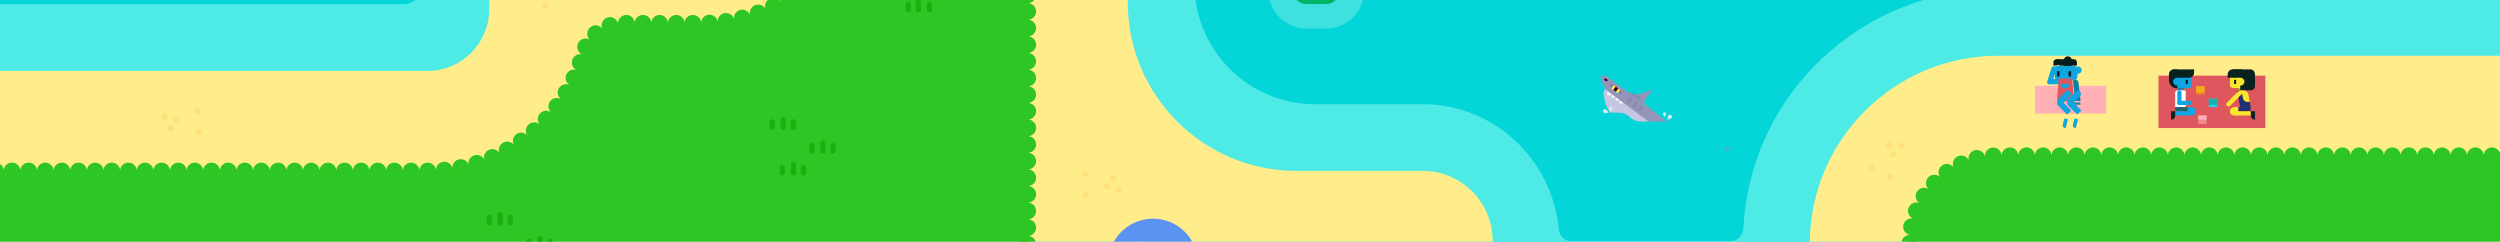 <?xml version="1.0" encoding="utf-8"?>
<!-- Generator: Adobe Illustrator 27.8.1, SVG Export Plug-In . SVG Version: 6.00 Build 0)  -->
<svg version="1.1" id="Layer_1" xmlns="http://www.w3.org/2000/svg" xmlns:xlink="http://www.w3.org/1999/xlink" x="0px" y="0px"
	 width="1500px" height="145px" viewBox="0 0 1500 145" style="enable-background:new 0 0 1500 145;" xml:space="preserve">
<g id="background">
	<rect x="-80.448" y="-1721.348" style="fill:#04D5D8;" width="1640.647" height="4034.435"/>
	<path style="fill:#4EEAE6;" d="M1086.327,1251.512c-49.706,0-90-40.294-90-90v-134.57c0-49.706,40.294-90,90-90h1.646
		c5.523,0,10-4.477,10-10V920c0-5.523-4.477-10-10-10H898.671c-5.523,0-10,4.477-10,10l0,0c0,114.599-92.901,207.5-207.5,207.5
		H580.273c-11.046,0-20,8.954-20,20v4.012c0,55.229-44.772,100-100,100H177.596c-55.228,0-100-44.771-100-100v-28.561
		c0-11.046-8.954-20-20-20H-8.858V2.572h250.766c6.415,0,11.615-5.2,11.615-11.615l0,0c0-42.526,34.474-77,77-77h71.434
		c8.402,0,15.648-5.903,17.343-14.133c7.213-35.029,38.29-61.45,75.422-61.45h144.932c42.526,0,77,34.474,77,77v74.76
		c0,39.977,32.408,72.384,72.384,72.384h64.547c42.751,0,77.86,33.144,81.659,74.952c0.389,4.279,4.029,7.529,8.326,7.529h94.125
		c4.459,0,8.126-3.497,8.354-7.951c4.139-80.754,71-143.599,152.874-143.599h362.181V1114.68h-269.837
		c-25.865,0-46.832,20.967-46.832,46.832l0,0c0,49.706-40.294,90-90,90L1086.327,1251.512L1086.327,1251.512z"/>
	<g>
		<path style="fill:#FFED8B;" d="M1034.372,583.06L1034.372,583.06c0-51.28,41.571-92.851,92.85-92.851h57.665
			c32.387,0,58.642-26.255,58.642-58.642l0,0c0-32.387,26.255-58.642,58.642-58.642h218.932V33.451h-322.181
			c-62.45,0-113.076,50.626-113.076,113.076l0,0c0,23.196-18.804,42-42,42H937.585c-23.196,0-42-18.804-42-42v-2.009
			c0-23.196-18.804-42-42-42H777.81c-55.867,0-101.156-45.289-101.156-101.156v-85.988c0-20.435-16.565-37-37-37H494.722
			c-20.435,0-37,16.565-37,37v1.583c0,20.435-16.565,37-37,37h-77.199c-27.614,0-50,22.386-50,50v1.615c0,20.435-16.565,37-37,37
			H-42.694V1062.95h100.29c33.137,0,60,26.863,60,60v28.561c0,33.137,26.863,60,60,60h282.678c33.137,0,60-26.863,60-60v-4.011
			c0-33.137,26.863-60,60-60h100.898c92.508,0,167.5-74.992,167.5-167.5l0,0c0-27.614,22.386-50,50-50h189.302
			c27.614,0,50,22.386,50,50v6.942c0,27.614-22.386,50-50,50h-1.647c-27.614,0-50,22.386-50,50v134.569c0,27.614,22.386,50,50,50
			h68.108c27.614,0,50-22.386,50-50l0,0c0-47.956,38.876-86.832,86.832-86.832h229.837V746.642
			c0-39.064-31.668-70.732-70.732-70.732h-323.15C1075.943,675.911,1034.372,634.34,1034.372,583.06z"/>
		<g>
			<g>
				<path style="fill:#2EC624;" d="M1198.924,93.451c-29.313,0-53.076,23.763-53.076,53.076l0,0c0,56.333-45.667,102-102,102H690.26
					c-40.652,0-73.606-32.955-73.606-73.606V-35.626c0-14.359-11.641-26-26-26h-56.442c-10.394,0-19.895,6.146-23.89,15.742
					c-14.612,35.099-49.272,59.841-89.6,59.841h-46.653c-11.17,0-21.157,7.295-24.204,18.042
					c-11.534,40.685-49.013,70.574-93.342,70.574H-12.798l-11.374,905.641l115.314-0.491c49.895,14.55,86.454,60.7,86.454,115.229
					v0.695c0.001,13.259,10.754,24.004,24.012,23.997l236.679-0.131c11.698-0.007,21.708-8.443,23.64-19.98
					c9.508-56.77,58.875-100.032,118.346-100.032h100.898c59.37,0,107.5-48.129,107.5-107.5l0,0c0-60.751,49.249-110,110-110
					h189.003c21.384,0,38.798-17.186,39.08-38.568l0,0c0.246-18.686-12.768-34.942-31.062-38.758
					c-28.801-6.009-55.263-20.244-76.552-41.532c-28.869-28.87-44.769-67.254-44.769-108.082s15.899-79.212,44.769-108.081
					s67.254-44.769,108.082-44.769h28.622c14.589,0,27.327-10.069,30.48-24.313c11.76-53.123,59.237-92.972,115.846-92.972h312.76
					V93.451H1198.924z"/>
				<g>
					
						<path style="fill:none;stroke:#2EC624;stroke-width:10;stroke-linecap:round;stroke-linejoin:round;stroke-dasharray:0,9.976;" d="
						M1604.956,93.451h-406.032c-29.313,0-53.076,23.763-53.076,53.076l0,0c0,56.333-45.667,102-102,102H690.26
						c-40.652,0-73.606-32.955-73.606-73.606V-35.626c0-14.359-11.641-26-26-26h-56.442c-10.394,0-19.895,6.146-23.89,15.742
						c-14.612,35.099-49.272,59.841-89.6,59.841h-46.653c-11.17,0-21.157,7.295-24.204,18.042
						c-11.534,40.685-49.013,70.574-93.342,70.574H-7.81"/>
				</g>
			</g>
		</g>
	</g>
	<g style="opacity:0.35;">
		<g>
			
				<ellipse transform="matrix(0.521 -0.854 0.854 0.521 -12.625 118.015)" style="opacity:0.6;fill-rule:evenodd;clip-rule:evenodd;fill:#FFAD38;enable-background:new    ;" cx="98.779" cy="70.25" rx="1.857" ry="1.856"/>
			
				<ellipse transform="matrix(0.521 -0.854 0.854 0.521 -10.752 124.905)" style="opacity:0.6;fill-rule:evenodd;clip-rule:evenodd;fill:#FFAD38;enable-background:new    ;" cx="105.85" cy="72.027" rx="1.857" ry="1.856"/>
			
				<ellipse transform="matrix(0.521 -0.854 0.854 0.521 -16.507 124.255)" style="opacity:0.6;fill-rule:evenodd;clip-rule:evenodd;fill:#FFAD38;enable-background:new    ;" cx="102.394" cy="76.827" rx="1.857" ry="1.856"/>
			
				<ellipse transform="matrix(0.521 -0.854 0.854 0.521 -10.547 139.766)" style="opacity:0.6;fill-rule:evenodd;clip-rule:evenodd;fill:#FFAD38;enable-background:new    ;" cx="119.187" cy="79.275" rx="1.857" ry="1.856"/>
			
				<ellipse transform="matrix(0.521 -0.854 0.854 0.521 -0.153 133.236)" style="opacity:0.6;fill-rule:evenodd;clip-rule:evenodd;fill:#FFAD38;enable-background:new    ;" cx="118.569" cy="66.755" rx="1.857" ry="1.856"/>
		</g>
	</g>
	<g style="opacity:0.35;">
		<g>
			
				<ellipse transform="matrix(0.541 -0.841 0.841 0.541 212.061 616.804)" style="opacity:0.6;fill-rule:evenodd;clip-rule:evenodd;fill:#FFAD38;enable-background:new    ;" cx="671.421" cy="114.017" rx="1.857" ry="1.856"/>
			
				<ellipse transform="matrix(0.541 -0.841 0.841 0.541 210.477 610.003)" style="opacity:0.6;fill-rule:evenodd;clip-rule:evenodd;fill:#FFAD38;enable-background:new    ;" cx="664.395" cy="112.069" rx="1.857" ry="1.856"/>
			
				<ellipse transform="matrix(0.541 -0.841 0.841 0.541 216.079 610.844)" style="opacity:0.6;fill-rule:evenodd;clip-rule:evenodd;fill:#FFAD38;enable-background:new    ;" cx="667.966" cy="107.354" rx="1.857" ry="1.856"/>
			
				<ellipse transform="matrix(0.541 -0.841 0.841 0.541 210.81 595.468)" style="opacity:0.6;fill-rule:evenodd;clip-rule:evenodd;fill:#FFAD38;enable-background:new    ;" cx="651.238" cy="104.496" rx="1.857" ry="1.856"/>
			
				<ellipse transform="matrix(0.541 -0.841 0.841 0.541 200.417 601.478)" style="opacity:0.6;fill-rule:evenodd;clip-rule:evenodd;fill:#FFAD38;enable-background:new    ;" cx="651.55" cy="117.027" rx="1.857" ry="1.856"/>
		</g>
	</g>
	<g style="opacity:0.35;">
		<g>
			
				<ellipse transform="matrix(0.984 -0.18 0.18 0.984 4.654 58.817)" style="opacity:0.6;fill-rule:evenodd;clip-rule:evenodd;fill:#FFAD38;enable-background:new    ;" cx="327.143" cy="3.71" rx="1.856" ry="1.857"/>
		</g>
	</g>
	<g style="opacity:0.35;">
		<g>
			
				<ellipse transform="matrix(0.878 -0.478 0.478 0.878 97.466 556.538)" style="opacity:0.6;fill-rule:evenodd;clip-rule:evenodd;fill:#FFAD38;enable-background:new    ;" cx="1141.137" cy="86.957" rx="1.856" ry="1.857"/>
			
				<ellipse transform="matrix(0.878 -0.478 0.478 0.878 94.344 554.745)" style="opacity:0.6;fill-rule:evenodd;clip-rule:evenodd;fill:#FFAD38;enable-background:new    ;" cx="1136.058" cy="92.189" rx="1.856" ry="1.857"/>
			
				<ellipse transform="matrix(0.878 -0.478 0.478 0.878 96.629 552.928)" style="opacity:0.6;fill-rule:evenodd;clip-rule:evenodd;fill:#FFAD38;enable-background:new    ;" cx="1133.633" cy="86.795" rx="1.856" ry="1.857"/>
			
				<ellipse transform="matrix(0.878 -0.478 0.478 0.878 88.978 549.514)" style="opacity:0.6;fill-rule:evenodd;clip-rule:evenodd;fill:#FFAD38;enable-background:new    ;" cx="1123.107" cy="100.106" rx="1.856" ry="1.857"/>
			
				<ellipse transform="matrix(0.878 -0.478 0.478 0.878 87.594 555.546)" style="opacity:0.6;fill-rule:evenodd;clip-rule:evenodd;fill:#FFAD38;enable-background:new    ;" cx="1134.255" cy="105.838" rx="1.856" ry="1.857"/>
		</g>
	</g>
</g>
<g id="Details">
	<g>
		<path style="fill-rule:evenodd;clip-rule:evenodd;fill:#3EE1DE;" d="M783.956,17.141c-12.682,0-23-10.309-23-22.982
			c0-12.672,10.318-22.981,23-22.981h11.581c12.684,0,23.002,10.309,23.002,22.981c0,12.673-10.318,22.982-23.002,22.982H783.956z"
			/>
		<path style="fill-rule:evenodd;clip-rule:evenodd;fill:#00B465;" d="M795.545,2.453H783.95c-4.561,0-8.293-3.732-8.293-8.293l0,0
			c0-4.561,3.732-8.293,8.293-8.293h11.595c4.561,0,8.293,3.732,8.293,8.293l0,0C803.838-1.279,800.106,2.453,795.545,2.453z"/>
	</g>
	<g>
		<g>
			<g>
				<path style="fill-rule:evenodd;clip-rule:evenodd;fill:#8A8AB3;" d="M984.787,71.821l-3.768,6.583c0,0-8.78,0.324-12.022,0.443
					c-0.219,0.008-0.424-0.11-0.527-0.304c-0.103-0.194-0.085-0.43,0.045-0.607c0.724-0.985,1.836-2.499,2.482-3.377
					c0.328-0.447,0.821-0.745,1.369-0.829C975.303,73.278,984.787,71.821,984.787,71.821z"/>
				<path style="fill-rule:evenodd;clip-rule:evenodd;fill:#9595BA;" d="M979.393,57.751c0,0,7.886-2.545,10.951-3.534
					c0.168-0.054,0.351,0.006,0.454,0.149c0.103,0.143,0.102,0.336-0.002,0.478c-0.958,1.303-2.596,3.531-3.432,4.669
					c-1.109,1.509-0.892,3.614,0.501,4.865l0,0L979.393,57.751z"/>
				<g>
					<g>
						<defs>
							<path id="SVGID_1_" d="M979.328,62.472c0,0,2.62-7.862,3.639-10.917c0.056-0.167,0.213-0.279,0.389-0.278
								c0.176,0.002,0.331,0.117,0.384,0.285c0.483,1.544,1.308,4.183,1.729,5.531c0.559,1.787,2.384,2.859,4.217,2.478l0,0
								L979.328,62.472z"/>
						</defs>
						<clipPath id="SVGID_00000033341895196960917200000008394767519003833501_">
							<use xlink:href="#SVGID_1_"  style="overflow:visible;"/>
						</clipPath>
						
							<rect x="982.603" y="51.988" transform="matrix(0.592 -0.806 0.806 0.592 352.747 817.476)" style="clip-path:url(#SVGID_00000033341895196960917200000008394767519003833501_);fill-rule:evenodd;clip-rule:evenodd;fill:#8A8AB3;" width="2.981" height="16.427"/>
					</g>
				</g>
				<path style="fill-rule:evenodd;clip-rule:evenodd;fill:#8A8AB3;" d="M1005.806,87.593c0,0-0.035,2.731-0.059,4.627
					c-0.003,0.249,0.155,0.471,0.39,0.55s0.495-0.003,0.643-0.203c0.3-0.408,0.626-0.852,0.924-1.256
					c0.593-0.806,1.653-1.113,2.585-0.746l0,0L1005.806,87.593z"/>
				<path style="fill-rule:evenodd;clip-rule:evenodd;fill:#8A8AB3;" d="M1010.136,81.703c0,0,2.596-0.848,4.399-1.438
					c0.237-0.077,0.495,0.007,0.641,0.208s0.145,0.474-0.002,0.674c-0.344,0.467-0.723,0.983-1.06,1.442
					c-0.258,0.351-0.366,0.789-0.3,1.22c0.066,0.43,0.3,0.817,0.65,1.074l0,0L1010.136,81.703z"/>
				<path style="fill-rule:evenodd;clip-rule:evenodd;fill:#C6C6E3;" d="M1017.614,93.823l-53.668-41.604
					c0,0-0.506,0.689-1.017,1.384c-0.667,0.907-0.945,2.042-0.774,3.154c0.045,0.295,0.095,0.621,0.149,0.971
					c1.364,8.878,7.28,16.392,15.59,19.802C993.628,83.983,1017.614,93.823,1017.614,93.823z"/>
				<polygon style="fill-rule:evenodd;clip-rule:evenodd;fill:#F5F5F5;" points="964.47,57.47 964.255,54.002 967.844,56.639 				
					"/>
				<path style="fill-rule:evenodd;clip-rule:evenodd;fill:#9595BA;" d="M1020.686,89.643c0,0-24.89-20.082-29.201-23.559
					c-0.421-0.34-0.851-0.671-1.287-0.991c-3.425-2.517-19.397-14.257-26.628-19.572c-0.598-0.44-1.4-0.478-2.032-0.097
					c-0.632,0.381-0.969,1.105-0.854,1.836c0,0,0,0,0,0.001c0.536,3.406,2.402,6.47,5.19,8.519
					c13.179,9.687,51.746,38.035,51.746,38.035L1020.686,89.643z"/>
				<polygon style="fill-rule:evenodd;clip-rule:evenodd;fill:#280029;" points="964.291,47.634 964.303,47.643 964.314,47.653 
					964.325,47.662 964.336,47.672 964.347,47.682 964.357,47.693 964.367,47.703 964.377,47.714 964.387,47.725 964.396,47.737 
					964.406,47.748 964.415,47.76 964.423,47.772 964.432,47.784 964.44,47.796 964.448,47.809 964.455,47.821 964.462,47.834 
					964.469,47.847 964.476,47.86 964.482,47.873 964.489,47.887 964.494,47.9 964.5,47.914 964.505,47.928 964.51,47.942 
					964.514,47.956 964.518,47.97 964.522,47.984 964.526,47.999 964.529,48.013 964.532,48.027 964.534,48.042 964.537,48.056 
					964.539,48.071 964.54,48.086 964.541,48.1 964.542,48.115 964.543,48.13 964.543,48.144 964.543,48.159 964.542,48.174 
					964.542,48.189 964.541,48.203 964.539,48.218 964.537,48.233 964.535,48.247 964.533,48.262 964.53,48.276 964.527,48.291 
					964.523,48.305 964.52,48.319 964.516,48.333 964.511,48.347 964.506,48.361 964.501,48.375 964.496,48.389 964.49,48.402 
					964.484,48.416 964.478,48.429 964.472,48.442 964.465,48.455 964.458,48.468 964.45,48.481 964.442,48.493 964.434,48.506 
					964.426,48.518 964.417,48.53 964.409,48.542 964.399,48.553 964.39,48.565 964.38,48.576 964.37,48.587 964.36,48.597 
					964.35,48.608 964.339,48.618 964.328,48.628 964.317,48.638 964.306,48.647 964.295,48.656 964.283,48.665 964.271,48.674 
					964.259,48.682 964.247,48.691 964.234,48.698 964.222,48.706 964.209,48.713 964.196,48.72 964.183,48.727 964.169,48.733 
					964.156,48.739 964.142,48.745 964.129,48.75 964.115,48.756 964.101,48.76 964.087,48.765 964.073,48.769 964.059,48.773 
					964.044,48.777 964.03,48.78 964.016,48.783 964.001,48.785 963.986,48.787 963.972,48.789 963.957,48.791 963.943,48.792 
					963.928,48.793 963.913,48.794 963.898,48.794 963.884,48.794 963.869,48.793 963.854,48.792 963.84,48.791 963.825,48.79 
					963.81,48.788 963.796,48.786 963.781,48.783 963.767,48.781 963.752,48.778 963.738,48.774 963.724,48.77 963.71,48.766 
					963.695,48.762 963.682,48.757 963.668,48.752 963.654,48.747 963.64,48.741 963.627,48.735 963.614,48.729 963.6,48.722 
					963.587,48.715 963.575,48.708 963.562,48.701 963.549,48.693 963.537,48.685 963.525,48.677 963.513,48.668 962.829,48.166 
					962.817,48.157 962.806,48.148 962.794,48.138 962.783,48.129 962.772,48.119 962.762,48.108 962.751,48.098 962.741,48.087 
					962.731,48.077 962.721,48.066 962.712,48.054 962.703,48.043 962.694,48.031 962.685,48.019 962.677,48.007 962.669,47.995 
					962.661,47.982 962.653,47.97 962.646,47.957 962.639,47.944 962.632,47.931 962.626,47.917 962.62,47.904 962.614,47.891 
					962.609,47.877 962.604,47.863 962.599,47.849 962.594,47.835 962.59,47.821 962.586,47.807 962.583,47.792 962.579,47.778 
					962.576,47.764 962.574,47.749 962.572,47.735 962.57,47.72 962.568,47.705 962.567,47.691 962.566,47.676 962.566,47.661 
					962.565,47.647 962.565,47.632 962.566,47.617 962.567,47.602 962.568,47.588 962.569,47.573 962.571,47.558 962.573,47.544 
					962.576,47.529 962.578,47.515 962.582,47.5 962.585,47.486 962.589,47.472 962.593,47.458 962.597,47.444 962.602,47.43 
					962.607,47.416 962.612,47.402 962.618,47.389 962.624,47.375 962.63,47.362 962.637,47.349 962.644,47.336 962.651,47.323 
					962.658,47.31 962.666,47.298 962.674,47.285 962.682,47.273 962.691,47.261 962.7,47.249 962.709,47.238 962.718,47.226 
					962.728,47.215 962.738,47.204 962.748,47.194 962.758,47.183 962.769,47.173 962.78,47.163 962.791,47.153 962.802,47.144 
					962.814,47.135 962.825,47.126 962.837,47.117 962.849,47.109 962.862,47.1 962.874,47.093 962.887,47.085 962.9,47.078 
					962.913,47.071 962.926,47.064 962.939,47.058 962.952,47.052 962.966,47.046 962.98,47.04 962.993,47.035 963.007,47.031 
					963.021,47.026 963.036,47.022 963.05,47.018 963.064,47.014 963.078,47.011 963.093,47.008 963.107,47.006 963.122,47.004 
					963.137,47.002 963.151,47 963.166,46.999 963.181,46.998 963.195,46.997 963.21,46.997 963.225,46.997 963.24,46.998 
					963.254,46.999 963.269,47 963.284,47.001 963.298,47.003 963.313,47.005 963.327,47.007 963.342,47.01 963.356,47.013 
					963.37,47.017 963.385,47.021 963.399,47.025 963.413,47.029 963.427,47.034 963.441,47.039 963.454,47.044 963.468,47.05 
					963.481,47.056 963.495,47.062 963.508,47.069 963.521,47.076 963.534,47.083 963.547,47.09 963.559,47.098 963.571,47.106 
					963.584,47.114 963.596,47.123 964.279,47.625 				"/>
				<g>
					
						<line style="fill:none;stroke:#8A8AB3;stroke-width:2.049;stroke-linecap:round;stroke-linejoin:round;stroke-miterlimit:10;" x1="978.478" y1="59.421" x2="977.232" y2="61.116"/>
					
						<line style="fill:none;stroke:#8A8AB3;stroke-width:2.049;stroke-linecap:round;stroke-linejoin:round;stroke-miterlimit:10;" x1="981.826" y1="61.882" x2="980.58" y2="63.577"/>
					
						<line style="fill:none;stroke:#8A8AB3;stroke-width:2.049;stroke-linecap:round;stroke-linejoin:round;stroke-miterlimit:10;" x1="985.174" y1="64.343" x2="983.928" y2="66.038"/>
				</g>
				<path style="fill-rule:evenodd;clip-rule:evenodd;fill:#9595BA;" d="M1018.949,88.366c0,0,8.648-1.438,12.9-2.213
					c0.269-0.049,0.537,0.09,0.652,0.337c0.115,0.248,0.049,0.542-0.161,0.716c-2.392,1.98-6.564,5.434-8.38,6.938
					c-0.582,0.482-1.037,1.1-1.323,1.8c-0.893,2.182-2.945,7.195-4.121,10.069c-0.103,0.253-0.365,0.404-0.635,0.368
					c-0.271-0.036-0.483-0.25-0.516-0.522c-0.529-4.29-1.481-13.323-1.481-13.323l1.087-2.359L1018.949,88.366z"/>
				<g>
					<g>
						<defs>
							<path id="SVGID_00000082349870473674738690000008786671015512539550_" d="M1009.218,89.299c0,0,3.963-7.82,5.857-11.706
								c0.12-0.246,0.391-0.379,0.658-0.326c0.268,0.054,0.466,0.282,0.482,0.554c0.179,3.1,0.491,8.508,0.627,10.862
								c0.044,0.754,0.272,1.487,0.667,2.132c1.229,2.012,4.053,6.635,5.673,9.285c0.143,0.233,0.109,0.533-0.08,0.73
								c-0.19,0.197-0.487,0.241-0.726,0.107c-3.77-2.115-11.613-6.698-11.613-6.698l-1.257-2.273L1009.218,89.299z"/>
						</defs>
						<clipPath id="SVGID_00000093168744392874847660000010282509820527704507_">
							<use xlink:href="#SVGID_00000082349870473674738690000008786671015512539550_"  style="overflow:visible;"/>
						</clipPath>
						
							<rect x="1009.746" y="85.178" transform="matrix(0.592 -0.806 0.806 0.592 334.54 858.047)" style="clip-path:url(#SVGID_00000093168744392874847660000010282509820527704507_);fill-rule:evenodd;clip-rule:evenodd;fill:#8A8AB3;" width="10.661" height="26.595"/>
					</g>
					<g>
						<defs>
							<path id="SVGID_00000142892660488157745320000005818331035271601563_" d="M1023.135,91.622c0,0,3.963-7.82,5.857-11.706
								c0.12-0.246,0.391-0.379,0.658-0.326c0.268,0.054,0.466,0.282,0.482,0.554c0.179,3.1,0.491,8.508,0.627,10.862
								c0.044,0.754,0.272,1.487,0.667,2.132c1.229,2.012,4.053,6.635,5.673,9.285c0.143,0.233,0.109,0.533-0.08,0.73
								c-0.19,0.197-0.488,0.241-0.726,0.107c-3.77-2.115-11.613-6.698-11.613-6.698l-1.257-2.273L1023.135,91.622z"/>
						</defs>
						<clipPath id="SVGID_00000178908604252204973950000015553299365858406787_">
							<use xlink:href="#SVGID_00000142892660488157745320000005818331035271601563_"  style="overflow:visible;"/>
						</clipPath>
						
							<rect x="1019.211" y="72.589" transform="matrix(0.592 -0.806 0.806 0.592 348.457 860.369)" style="clip-path:url(#SVGID_00000178908604252204973950000015553299365858406787_);fill-rule:evenodd;clip-rule:evenodd;fill:#8A8AB3;" width="10.237" height="26.595"/>
					</g>
				</g>
				<polygon style="fill-rule:evenodd;clip-rule:evenodd;fill:#F5F5F5;" points="969.502,60.651 969.359,58.339 971.751,60.097 				
					"/>
				<polygon style="fill-rule:evenodd;clip-rule:evenodd;fill:#F5F5F5;" points="967.109,58.892 966.966,56.58 969.359,58.339 				
					"/>
				<polygon style="fill-rule:evenodd;clip-rule:evenodd;fill:#F5F5F5;" points="971.894,62.41 971.751,60.097 974.144,61.856 				
					"/>
				<g>
					<path style="fill-rule:evenodd;clip-rule:evenodd;fill:#7C7CAA;" d="M973.26,55.498c0.09-0.123,0.128-0.277,0.105-0.428
						s-0.105-0.287-0.228-0.377c-1.212-0.891-4.463-3.281-5.675-4.172c-0.123-0.09-0.277-0.128-0.428-0.105
						s-0.287,0.105-0.377,0.228c-0.159,0.216-0.339,0.46-0.497,0.676c-0.09,0.123-0.128,0.277-0.105,0.428s0.105,0.287,0.228,0.377
						c1.212,0.891,4.463,3.281,5.676,4.172c0.123,0.09,0.277,0.128,0.428,0.105s0.287-0.105,0.377-0.228
						C972.922,55.958,973.102,55.713,973.26,55.498z"/>
					<path style="fill-rule:evenodd;clip-rule:evenodd;fill:#FFEC44;" d="M971.849,54.46c0.188-0.256,0.133-0.617-0.123-0.805
						c-0.785-0.577-2.298-1.689-3.082-2.266c-0.256-0.188-0.617-0.133-0.805,0.123c-0.225,0.306-0.567,0.771-0.792,1.077
						c-0.188,0.256-0.133,0.617,0.123,0.805c0.785,0.577,2.298,1.689,3.082,2.266c0.256,0.188,0.617,0.133,0.805-0.123
						C971.282,55.231,971.624,54.766,971.849,54.46z"/>
					<path style="fill-rule:evenodd;clip-rule:evenodd;fill:#280029;" d="M970.987,53.112l-1.604-1.179c0,0-0.695,0.945-1.13,1.538
						c-0.19,0.258-0.134,0.621,0.124,0.811c0.211,0.155,0.459,0.337,0.669,0.492c0.258,0.19,0.621,0.134,0.811-0.124
						C970.292,54.057,970.987,53.112,970.987,53.112z"/>
				</g>
				<path style="fill-rule:evenodd;clip-rule:evenodd;fill:#C6C6E3;" d="M986.177,72.842l-5.158,5.561c0,0,2.312,8.477,3.165,11.606
					c0.058,0.212,0.232,0.372,0.447,0.412c0.216,0.04,0.436-0.047,0.566-0.224c0.724-0.985,1.837-2.499,2.482-3.377
					c0.328-0.447,0.466-1.006,0.383-1.554C987.617,82.33,986.177,72.842,986.177,72.842z"/>
			</g>
			<path style="fill:#04D5D8;" d="M1001.827,72.901h-17.542c-2.407,0-4.716-0.956-6.418-2.658l0,0
				c-1.702-1.702-4.011-2.658-6.418-2.658h-12.174l6.272,15.417l19.341,12.505l32.513,15.264l16.753-14.065l3.351-14.628
				L1001.827,72.901z"/>
		</g>
		<path style="fill:#D1F2F1;" d="M1002.888,70.754c-0.413,0.516-2.386,1.067-2.386,1.067s0.105-2.046,0.518-2.562
			s1.166-0.599,1.682-0.186C1003.218,69.485,1003.301,70.238,1002.888,70.754z"/>
		<path style="fill:#D1F2F1;" d="M997.808,68.357c0.023,0.515,1.014,1.768,1.014,1.768s0.873-1.337,0.85-1.852
			s-0.459-0.913-0.974-0.89S997.784,67.843,997.808,68.357z"/>
		<path style="fill:#D1F2F1;" d="M962.57,67.784c0.609,0.257,2.606-0.2,2.606-0.2s-1.067-1.749-1.676-2.005
			c-0.609-0.257-1.311,0.029-1.567,0.638C961.676,66.826,961.961,67.527,962.57,67.784z"/>
		<path style="fill:#D1F2F1;" d="M967.507,65.167c-0.063,0.511-1.149,1.683-1.149,1.683s-0.766-1.401-0.703-1.913
			c0.063-0.511,0.529-0.874,1.041-0.811C967.207,64.19,967.57,64.656,967.507,65.167z"/>
	</g>
	<g>
		<rect x="1295.087" y="45.394" style="fill-rule:evenodd;clip-rule:evenodd;fill:#DF575E;" width="64.135" height="31.439"/>
		<rect x="1325.268" y="59.227" style="fill-rule:evenodd;clip-rule:evenodd;fill:#1FD2F1;" width="5.03" height="5.03"/>
		<rect x="1325.268" y="59.227" style="fill-rule:evenodd;clip-rule:evenodd;fill:#17B3AB;" width="5.03" height="3.773"/>
		<rect x="1318.98" y="69.288" style="fill-rule:evenodd;clip-rule:evenodd;fill:#EE8C8D;" width="5.03" height="5.03"/>
		<rect x="1318.98" y="69.288" style="fill-rule:evenodd;clip-rule:evenodd;fill:#FFB1B5;" width="5.03" height="2.515"/>
		<rect x="1317.722" y="51.682" style="fill-rule:evenodd;clip-rule:evenodd;fill:#F1841F;" width="5.03" height="5.03"/>
		<rect x="1317.722" y="51.682" style="fill-rule:evenodd;clip-rule:evenodd;fill:#F1AB1F;" width="5.03" height="3.773"/>
		<path style="fill-rule:evenodd;clip-rule:evenodd;fill:#092220;" d="M1337.843,44.377c0-1.521,1.235-2.755,2.755-2.755h9.58
			c1.52,0,2.755,1.235,2.755,2.755v5.808c0,1.521-1.235,2.755-2.755,2.755h-9.58c-1.52,0-2.755-1.235-2.755-2.755V44.377z"/>
		<rect x="1342.873" y="52.94" style="fill-rule:evenodd;clip-rule:evenodd;fill:#E09E0F;" width="3.727" height="1.258"/>
		<path style="fill-rule:evenodd;clip-rule:evenodd;fill:#FBE62E;" d="M1337.843,46.28c0-1.183,0.961-2.143,2.143-2.143h4.517
			c1.182,0,2.143,0.96,2.143,2.143v4.517c0,1.183-0.961,2.143-2.143,2.143h-4.517c-1.182,0-2.143-0.96-2.143-2.143V46.28z"/>
		<path style="fill-rule:evenodd;clip-rule:evenodd;fill:#092220;" d="M1345.388,41.622c0,0-3.233,0-5.781,0
			c-1.669,0-3.022,1.353-3.022,3.022c0,1.068,0,2.008,0,2.008h8.803V41.622z"/>
		<path style="fill-rule:evenodd;clip-rule:evenodd;fill:#092220;" d="M1352.934,44.137h-8.803v10.06c0,0,3.795,0,6.402,0
			c1.325,0,2.401-1.075,2.401-2.401C1352.934,48.821,1352.934,44.137,1352.934,44.137z"/>
		<path style="fill-rule:evenodd;clip-rule:evenodd;fill:#E0CF0F;" d="M1345.084,56.373c0.238-0.238,0.371-0.562,0.37-0.9
			c-0.001-0.337-0.138-0.66-0.379-0.896c0,0,0-0.001-0.001-0.001c-0.507-0.498-1.32-0.494-1.822,0.009
			c-1.704,1.704-5.363,5.362-7.064,7.064c-0.24,0.24-0.375,0.565-0.375,0.904s0.135,0.664,0.375,0.904c0,0.001,0,0.001,0.001,0.001
			c0.499,0.499,1.309,0.499,1.808,0C1339.704,61.752,1343.379,58.077,1345.084,56.373z"/>
		<g>
			<path style="fill:#1E3272;" d="M1348.494,61.114c-1.343,0-2.492-0.96-2.725-2.283c-0.242-1.371-0.553-3.133-0.817-4.634
				c-0.629,0-1.232,0-1.702,0c-0.236,0-0.459,0.104-0.611,0.285c-0.151,0.18-0.215,0.419-0.173,0.651
				c0.44,2.496,1.61,9.125,1.61,9.125h6.344c0,0-0.246-1.396-0.555-3.144C1349.865,61.114,1348.494,61.114,1348.494,61.114z"/>
			<path style="fill:#FBE62E;" d="M1348.489,61.114h1.375c-0.238-1.351-0.514-2.912-0.743-4.209
				c-0.277-1.569-1.639-2.707-3.233-2.707h-0.938c0.265,1.502,0.576,3.265,0.818,4.637
				C1346.002,60.155,1347.148,61.114,1348.489,61.114z"/>
		</g>
		<rect x="1342.956" y="64.258" style="fill-rule:evenodd;clip-rule:evenodd;fill:#1E3272;" width="7.462" height="2.515"/>
		<path style="fill-rule:evenodd;clip-rule:evenodd;fill:#FBE62E;" d="M1342.956,64.258c0,0-1.259,0-2.518,0
			c-1.388,0-2.513,1.125-2.513,2.513c0,0.001,0,0.002,0,0.003c0,1.389,1.125,2.515,2.515,2.515c1.257,0,2.515,0,2.515,0
			L1342.956,64.258L1342.956,64.258z"/>
		<rect x="1341.699" y="66.773" style="fill-rule:evenodd;clip-rule:evenodd;fill:#FBE62E;" width="8.803" height="2.515"/>
		<path style="fill-rule:evenodd;clip-rule:evenodd;fill:#092220;" d="M1352.988,71.803
			C1352.988,71.803,1352.988,71.803,1352.988,71.803c-1.373,0-2.486-1.113-2.486-2.485c0-1.267,0-2.545,0-2.545h2.486V71.803z"/>
		<path style="fill-rule:evenodd;clip-rule:evenodd;fill:#081C1C;" d="M1340.452,48.071c0-0.115,0.093-0.208,0.209-0.208h0.83
			c0.114,0,0.207,0.093,0.207,0.208v2.145c0,0.115-0.093,0.208-0.207,0.208h-0.83c-0.116,0-0.209-0.093-0.209-0.208V48.071z"/>
		<path style="fill-rule:evenodd;clip-rule:evenodd;fill:#FBE62E;" d="M1344.309,46.652c-1.29,0-2.338,1.047-2.338,2.337
			c0,1.29,1.047,2.337,2.338,2.337c1.289,0,2.337-1.047,2.337-2.337S1345.598,46.652,1344.309,46.652z"/>
		<path style="fill-rule:evenodd;clip-rule:evenodd;fill:#FBE62E;" d="M1345.128,56.373c0.239-0.238,0.372-0.562,0.371-0.9
			c-0.003-0.337-0.138-0.66-0.379-0.896c-0.001,0-0.001-0.001-0.001-0.001c-0.507-0.498-1.32-0.494-1.823,0.009
			c-1.704,1.704-5.362,5.362-7.064,7.064c-0.24,0.24-0.375,0.565-0.375,0.904s0.135,0.664,0.375,0.904
			c0,0.001,0.001,0.001,0.001,0.001c0.499,0.499,1.309,0.499,1.808,0C1339.748,61.752,1343.424,58.077,1345.128,56.373z"/>
		<path style="fill-rule:evenodd;clip-rule:evenodd;fill:#0FA5E0;" d="M1315.207,46.28c0-1.183-0.961-2.143-2.143-2.143h-7.032
			c-1.182,0-2.143,0.96-2.143,2.143v4.517c0,1.183,0.961,2.143,2.143,2.143h7.032c1.182,0,2.143-0.96,2.143-2.143V46.28z"/>
		<path style="fill-rule:evenodd;clip-rule:evenodd;fill:#092220;" d="M1301.374,46.652c0,0,7.663,0,12.069,0
			c0.801,0,1.569-0.318,2.137-0.885c0.567-0.567,0.885-1.336,0.885-2.137c0-1.068,0-2.008,0-2.008s-7.264,0-11.713,0
			c-0.895,0-1.754,0.356-2.388,0.989c-0.634,0.633-0.99,1.493-0.99,2.389C1301.374,45.912,1301.374,46.652,1301.374,46.652z"/>
		<path style="fill-rule:evenodd;clip-rule:evenodd;fill:#092220;" d="M1301.374,48.268c0,2.58,2.091,4.672,4.672,4.672
			c0.197,0,0.313,0,0.313,0V41.622c0,0-0.91,0-1.953,0c-1.674,0-3.032,1.358-3.032,3.032
			C1301.374,45.764,1301.374,47.048,1301.374,48.268z"/>
		<rect x="1306.404" y="52.94" style="fill-rule:evenodd;clip-rule:evenodd;fill:#0D81A7;" width="3.773" height="1.258"/>
		<path style="fill-rule:evenodd;clip-rule:evenodd;fill:#FFFFFF;" d="M1311.435,54.994c0-0.211-0.084-0.414-0.234-0.564
			c-0.148-0.149-0.352-0.233-0.563-0.233c-1.012,0-2.782,0-4.051,0c-0.397,0-0.777,0.158-1.058,0.438
			c-0.282,0.281-0.439,0.661-0.439,1.058c0,2.803,0,8.564,0,8.564h6.344C1311.435,64.258,1311.435,57.373,1311.435,54.994z"/>
		<rect x="1305.144" y="64.258" style="fill-rule:evenodd;clip-rule:evenodd;fill:#1E6572;" width="7.574" height="2.515"/>
		<path style="fill-rule:evenodd;clip-rule:evenodd;fill:#0FA5E0;" d="M1312.664,64.258c0,0,1.259,0,2.518,0
			c1.387,0,2.511,1.125,2.513,2.513c0,0.001,0,0.002,0,0.003c0,1.389-1.127,2.515-2.515,2.515c-1.258,0-2.515,0-2.515,0
			L1312.664,64.258L1312.664,64.258z"/>
		<rect x="1305.119" y="66.773" style="fill-rule:evenodd;clip-rule:evenodd;fill:#0FA5E0;" width="8.803" height="2.515"/>
		<path style="fill-rule:evenodd;clip-rule:evenodd;fill:#092220;" d="M1302.632,71.803c0,0,0.001,0,0.002,0
			c1.372,0,2.485-1.113,2.485-2.485c0-1.267,0-2.545,0-2.545h-2.487L1302.632,71.803L1302.632,71.803z"/>
		<path style="fill-rule:evenodd;clip-rule:evenodd;fill:#081C1C;" d="M1312.681,48.071c0-0.115-0.093-0.208-0.209-0.208h-0.83
			c-0.114,0-0.208,0.093-0.208,0.208v2.145c0,0.115,0.093,0.208,0.208,0.208h0.83c0.116,0,0.209-0.093,0.209-0.208V48.071z"/>
		<path style="fill-rule:evenodd;clip-rule:evenodd;fill:#0FA5E0;" d="M1306.226,46.652c1.29,0,2.338,1.047,2.338,2.337
			c0,1.29-1.047,2.337-2.338,2.337c-1.289,0-2.337-1.047-2.337-2.337C1303.889,47.699,1304.937,46.652,1306.226,46.652z"/>
		<path style="fill-rule:evenodd;clip-rule:evenodd;fill:#0FA5E0;" d="M1306.359,55.483c0-0.34,0.136-0.667,0.377-0.906
			c0.241-0.24,0.568-0.373,0.909-0.371c0,0,0,0,0.001,0c0.704,0.005,1.273,0.577,1.273,1.281c0,1.665,0,4.566,0,6.234
			c0,0.706-0.572,1.279-1.279,1.279c-0.001,0-0.001,0-0.003,0c-0.338,0-0.664-0.135-0.904-0.375
			c-0.239-0.24-0.375-0.565-0.375-0.904C1306.359,60.054,1306.359,57.154,1306.359,55.483z"/>
		<path style="fill-rule:evenodd;clip-rule:evenodd;fill:#0FA5E0;" d="M1307.646,63c-0.341,0-0.667-0.136-0.907-0.377
			c-0.239-0.241-0.373-0.569-0.371-0.909c0,0,0,0,0-0.001c0.005-0.704,0.577-1.273,1.281-1.273c1.665,0,4.566,0,6.234,0
			c0.707,0,1.279,0.573,1.279,1.279c0,0.001,0,0.001,0,0.002c0,0.339-0.135,0.664-0.374,0.904c-0.24,0.24-0.566,0.375-0.905,0.375
			C1312.217,63,1309.317,63,1307.646,63z"/>
	</g>
	<g>
		<rect x="1220.946" y="51.454" style="fill:#FFB1B5;" width="42.777" height="16.707"/>
		<g>
			<g>
				<path style="fill:#F19322;" d="M2692.094-6503.4c0.676,1.7,2.324,2.812,4.155,2.812c3.523,0,9.305,0,12.828,0
					c1.831,0,3.472-1.112,4.155-2.812c1.685-4.22,4.685-11.717,4.685-11.717h-30.509
					C2687.408-6515.117,2690.401-6507.62,2692.094-6503.4z"/>
				<g transform="matrix(0.52,0,0,0.578,-117.755,3807.38)">
					<path style="fill:#F19322;" d="M5423.508-17881.041c-8.248,0.139-15.703,6.461-15.866,14.281v5.52h6.99
						c0-4.715-0.075-10.008,4.514-12.41c5.393-2.828,13.603,0.768,13.64,7.078v5.332h6.99c0-3.521,0.314-7.041-0.942-10.221
						C5436.583-17877.119,5430.648-17881.08,5423.508-17881.041z"/>
				</g>
			</g>
		</g>
		<g transform="matrix(0.636,0,0,0.636,-13.059,1884.8)">
			<g transform="matrix(0.959,0,0,0.94,-603.651,2939.9)">
				<rect x="2678.085" y="-6204.416" style="fill:#0D81A7;" width="8.901" height="9.262"/>
			</g>
			<g transform="matrix(0.94,0,0,0.94,-543.671,2938.72)">
				<path style="fill:#071C1C;" d="M2671.485-6218.382c0-1.068,0.429-2.092,1.184-2.848c0.755-0.755,1.787-1.184,2.855-1.184l0,0
					c1.075,0,2.099,0.429,2.854,1.184c0.756,0.756,1.184,1.78,1.184,2.848c0,5.651,0,15.218,0,15.218h-8.078
					C2671.485-6203.165,2671.485-6212.731,2671.485-6218.382z"/>
			</g>
			<g transform="matrix(1.384,0,-0.143,1.258,-3267.26,2265.1)">
				<path style="fill:#0D81A7;" d="M3365.226-4096.531c0,0,0.908,0,1.823,0c1.031,0,1.984,0.85,2.217,1.976
					c0.884,4.279,2.893,14.005,2.893,14.005h-3.632L3365.226-4096.531z"/>
			</g>
			<g transform="matrix(0.943,0,0,0.922,-1710.19,3132.4)">
				<rect x="3908.621" y="-6506.719" style="fill:#0D81A7;" width="7.99" height="2.179"/>
			</g>
			<g transform="matrix(1.384,0,0,1.384,-3634.4,1943.32)">
				<path style="fill:#0FA5E0;" d="M4037.762-3487.91c-0.494,0-0.958-0.24-1.249-0.639c-0.291-0.4-0.371-0.915-0.218-1.38
					c0.836-2.594,2.259-7.01,2.942-9.146c0.24-0.726,0.915-1.213,1.685-1.206c0.014,0,0.022,0,0.037,0
					c0.566,0,1.089,0.283,1.416,0.741c0.32,0.458,0.407,1.046,0.218,1.577c-0.901,2.586-2.23,6.421-2.23,6.421h6.901v3.632
					C4047.264-3487.91,4041.118-3487.91,4037.762-3487.91z"/>
			</g>
			<g transform="matrix(0.493,0,0,0.631,1578.38,2175.34)">
				<path style="fill:#0FA5E0;" d="M771.855-8040.272c0-3.007,3.131-5.448,6.98-5.448h29.623c3.85,0,6.98,2.44,6.98,5.448v10.896
					c0,3.007-3.131,5.448-6.98,5.448h-29.623c-3.85,0-6.98-2.441-6.98-5.448V-8040.272z"/>
			</g>
			<g transform="matrix(0.94,0,0,0.94,-1998,2737.96)">
				<path style="fill:#071C1C;" d="M4223.388-5993.383c0-0.356,0.283-0.639,0.632-0.639h1.271c0.355,0,0.639,0.283,0.639,0.639v4.17
					c0,0.356-0.284,0.64-0.639,0.64h-1.271c-0.349,0-0.632-0.284-0.632-0.64V-5993.383z"/>
			</g>
			<g transform="matrix(0.94,0,0,0.94,-1982.96,2737.96)">
				<path style="fill:#071C1C;" d="M4195.775-5993.383c0-0.356,0.283-0.639,0.631-0.639h1.271c0.355,0,0.639,0.283,0.639,0.639v4.17
					c0,0.356-0.284,0.64-0.639,0.64h-1.271c-0.348,0-0.631-0.284-0.631-0.64V-5993.383z"/>
			</g>
			<g transform="matrix(1.056,0,0,1.056,-2823.2,2653.67)">
				<path style="fill:#0FA5E0;" d="M4549.369-5259.946c-1.806,0-3.269,1.463-3.269,3.269s1.463,3.269,3.269,3.269
					c1.805,0,3.269-1.463,3.269-3.269C4552.637-5258.483,4551.174-5259.946,4549.369-5259.946z"/>
			</g>
			<g transform="matrix(1.1,0,0,1.038,-2338.84,2638.69)">
				<path style="fill:#071C1C;" d="M3909.073-5343.32c0,0,9.596,0,14.397,0c1.474,0,2.673,1.264,2.673,2.833
					c0,1.475,0,2.978,0,2.978s-9.225,0-14.107,0c-0.792,0-1.54-0.327-2.099-0.922c-0.552-0.588-0.865-1.387-0.865-2.216
					C3909.073-5342.021,3909.073-5343.32,3909.073-5343.32z"/>
			</g>
			<g transform="matrix(0.909,0,0,1.363,-444.597,1806.65)">
				<rect x="2646.073" y="-3457.432" style="fill:#071C1C;" width="7.904" height="2.179"/>
			</g>
			<g transform="matrix(-0.32,0,0,1.038,3817.67,2638.69)">
				<path style="fill:#071C1C;" d="M5795.216-5343.32c0,0,3.843,0,7.889,0c2.434,0,4.772,0.298,6.494,0.828
					c1.722,0.53,2.688,1.257,2.688,2.005c0,1.475,0,2.978,0,2.978s-3.239,0-6.893,0c-5.623,0-10.178-1.401-10.178-3.139
					C5795.216-5342.021,5795.216-5343.32,5795.216-5343.32z"/>
			</g>
			<g transform="matrix(0.437,0,0,0.992,1670.76,322.83)">
				<path style="fill:#DF575E;" d="M668.053-3238.182h29.238c0,0,2.346,13.606,3.334,19.315c0.108,0.639-0.393,1.271-1.373,1.736
					c-0.987,0.472-2.375,0.741-3.828,0.741c-6.915,0-18.588,0-25.503,0c-1.453,0-2.841-0.269-3.829-0.741
					c-0.987-0.465-1.482-1.097-1.373-1.736C665.707-3224.576,668.053-3238.182,668.053-3238.182z"/>
			</g>
			<g transform="matrix(0.94,0,0,-0.94,-547.558,8033.25)">
				<path style="fill:#0FA5E0;" d="M2672.171,11614.411c0-2.506,2.034-4.54,4.54-4.54s4.54,2.034,4.54,4.54H2672.171z"/>
			</g>
			<g transform="matrix(0.098,-0.098,0.553,0.553,-620.391,2796.45)">
				<path style="fill:#0FA5E0;" d="M42159.246-2788.496c10.84,0,19.586,1.55,19.586,3.462c0,0.261,0,0.525,0,0.787
					c-0.004,1.912-8.746,3.462-19.586,3.463c-24.516,0-63.391,0-63.391,0l-0.453,13.346l-39.742-0.059c0,0-0.004-8.521,0-14.707
					c-0.004-1.667,3.734-3.268,10.426-4.448c6.652-1.179,15.684-1.843,25.129-1.843
					C42113.387-2788.496,42141.02-2788.496,42159.246-2788.496z"/>
			</g>
			<g transform="matrix(1.337,-0.358,0.369,1.378,-4373.32,3542.6)">
				<path style="fill:#0FA5E0;" d="M5620.687-3180.132l2.202,1.233l-3.184,5.347c0,0-0.125-0.07-0.308-0.172
					c-0.503-0.282-0.865-0.745-1.018-1.292c-0.15-0.537-0.071-1.121,0.218-1.606
					C5619.518-3178.169,5620.687-3180.132,5620.687-3180.132z"/>
			</g>
			<g transform="matrix(0.098,-0.098,0.553,0.553,-633.555,2796.45)">
				<path style="fill:#0FA5E0;" d="M42275.383-2767.949c10.84,0,19.586,1.55,19.586,3.462c0,0.261,0,0.525,0,0.787
					c0,1.913-8.746,3.462-19.586,3.463c-24.512,0-63.391-0.001-63.391-0.001l-0.453,13.345l-39.742-0.059c0,0,0-8.521,0-14.707
					c-0.004-1.667,3.734-3.268,10.43-4.448c6.648-1.18,15.68-1.843,25.125-1.843
					C42229.523-2767.949,42257.156-2767.949,42275.383-2767.949z"/>
			</g>
			<g transform="matrix(1.337,-0.358,0.369,1.378,-4386.48,3542.6)">
				<path style="fill:#0FA5E0;" d="M5636.546-3176.011l2.202,1.233l-3.184,5.347c0,0-0.125-0.07-0.308-0.172
					c-0.503-0.282-0.865-0.745-1.018-1.292c-0.15-0.537-0.07-1.121,0.218-1.606
					C5635.377-3174.049,5636.546-3176.011,5636.546-3176.011z"/>
			</g>
		</g>
	</g>
	<g>
		<path style="fill:#FFFFFF;" d="M682.333,141.265c0.07-0.023,0.074-0.016,0.143-0.037c0.148-0.032,0.244-0.007,0.413,0.002
			c0.533,0.068,1.076,0.442,1.485,1.009c0.131,0.084,0.202,0.205,0.271,0.325c0.034,0.06,0.07,0.121,0.108,0.188l24.284,42.062
			l-3.535-0.012l-23.396-40.521c-0.038-0.067-0.074-0.128-0.108-0.188c-0.105-0.181-0.213-0.368-0.253-0.577
			c-0.246-0.715-0.233-1.402,0.082-1.851c0.092-0.125,0.134-0.194,0.254-0.272c0.059-0.034,0.123-0.071,0.123-0.071
			C682.271,141.294,682.274,141.301,682.333,141.265z"/>
		<path style="fill:#5A93F2;" d="M715.158,144.658c-7.434-12.878-23.894-17.289-36.773-9.853
			c-12.877,7.435-17.287,23.896-9.853,36.774L715.158,144.658z"/>
	</g>
	<g>
		<g>
			<path style="fill:#1BAF10;" d="M551.001,7.495c-0.87,0-1.575-0.706-1.575-1.579V0.973c0-0.873,0.705-1.579,1.575-1.579
				s1.575,0.706,1.575,1.579v4.944C552.577,6.789,551.871,7.495,551.001,7.495z"/>
		</g>
		<g>
			<path style="fill:#1BAF10;" d="M557.578,7.495c-0.87,0-1.575-0.706-1.575-1.579V2.62c0-0.873,0.705-1.579,1.575-1.579
				s1.575,0.706,1.575,1.579v3.297C559.154,6.789,558.448,7.495,557.578,7.495z"/>
		</g>
		<g>
			<path style="fill:#1BAF10;" d="M544.973,7.495c-0.87,0-1.575-0.706-1.575-1.579V2.62c0-0.873,0.705-1.579,1.575-1.579
				s1.575,0.706,1.575,1.579v3.297C546.548,6.789,545.843,7.495,544.973,7.495z"/>
		</g>
	</g>
	<g>
		<g>
			<path style="fill:#1BAF10;" d="M493.763,92.262c0.87,0,1.575-0.706,1.575-1.579v-4.944c0-0.873-0.705-1.579-1.575-1.579
				s-1.575,0.706-1.575,1.579v4.944C492.188,91.556,492.893,92.262,493.763,92.262z"/>
		</g>
		<g>
			<path style="fill:#1BAF10;" d="M487.186,92.262c0.87,0,1.575-0.706,1.575-1.579v-3.295c0-0.873-0.705-1.579-1.575-1.579
				c-0.87,0-1.575,0.706-1.575,1.579v3.295C485.611,91.556,486.316,92.262,487.186,92.262z"/>
		</g>
		<g>
			<path style="fill:#1BAF10;" d="M499.792,92.262c0.87,0,1.575-0.706,1.575-1.579v-3.295c0-0.873-0.705-1.579-1.575-1.579
				c-0.87,0-1.575,0.706-1.575,1.579v3.295C498.217,91.556,498.922,92.262,499.792,92.262z"/>
		</g>
		<g>
			<path style="fill:#1BAF10;" d="M476.018,105.31c0.87,0,1.575-0.706,1.575-1.579v-4.944c0-0.873-0.705-1.579-1.575-1.579
				c-0.87,0-1.575,0.706-1.575,1.579v4.944C474.442,104.604,475.148,105.31,476.018,105.31z"/>
		</g>
		<g>
			<path style="fill:#1BAF10;" d="M469.441,105.31c0.87,0,1.575-0.706,1.575-1.579v-3.297c0-0.873-0.705-1.579-1.575-1.579
				c-0.87,0-1.575,0.706-1.575,1.579v3.297C467.865,104.604,468.571,105.31,469.441,105.31z"/>
		</g>
		<g>
			<path style="fill:#1BAF10;" d="M482.046,105.31c0.87,0,1.575-0.706,1.575-1.579v-3.297c0-0.873-0.705-1.579-1.575-1.579
				c-0.87,0-1.575,0.706-1.575,1.579v3.297C480.471,104.604,481.176,105.31,482.046,105.31z"/>
		</g>
		<g>
			<path style="fill:#1BAF10;" d="M469.921,77.978c0.87,0,1.575-0.706,1.575-1.579v-4.944c0-0.873-0.705-1.579-1.575-1.579
				c-0.87,0-1.575,0.706-1.575,1.579v4.944C468.346,77.272,469.051,77.978,469.921,77.978z"/>
		</g>
		<g>
			<path style="fill:#1BAF10;" d="M463.344,77.978c0.87,0,1.575-0.706,1.575-1.579v-3.297c0-0.873-0.705-1.579-1.575-1.579
				c-0.87,0-1.575,0.706-1.575,1.579v3.297C461.768,77.272,462.474,77.978,463.344,77.978z"/>
		</g>
		<g>
			<path style="fill:#1BAF10;" d="M475.95,77.978c0.87,0,1.575-0.706,1.575-1.579v-3.297c0-0.873-0.705-1.579-1.575-1.579
				c-0.87,0-1.575,0.706-1.575,1.579v3.297C474.374,77.272,475.08,77.978,475.95,77.978z"/>
		</g>
	</g>
	<g>
		<g>
			<path style="fill:#1BAF10;" d="M323.995,149.668c0.87,0,1.575-0.706,1.575-1.579v-4.944c0-0.873-0.705-1.579-1.575-1.579
				c-0.87,0-1.575,0.706-1.575,1.579v4.944C322.42,148.962,323.125,149.668,323.995,149.668z"/>
		</g>
		<g>
			<path style="fill:#1BAF10;" d="M317.418,149.668c0.87,0,1.575-0.706,1.575-1.579v-3.295c0-0.873-0.705-1.579-1.575-1.579
				c-0.87,0-1.575,0.706-1.575,1.579v3.295C315.843,148.962,316.548,149.668,317.418,149.668z"/>
		</g>
		<g>
			<path style="fill:#1BAF10;" d="M330.024,149.668c0.87,0,1.575-0.706,1.575-1.579v-3.295c0-0.873-0.705-1.579-1.575-1.579
				c-0.87,0-1.575,0.706-1.575,1.579v3.295C328.449,148.962,329.154,149.668,330.024,149.668z"/>
		</g>
		<g>
			<path style="fill:#1BAF10;" d="M300.153,135.385c0.87,0,1.575-0.706,1.575-1.579v-4.944c0-0.873-0.705-1.579-1.575-1.579
				c-0.87,0-1.575,0.706-1.575,1.579v4.944C298.578,134.679,299.283,135.385,300.153,135.385z"/>
		</g>
		<g>
			<path style="fill:#1BAF10;" d="M293.575,135.385c0.87,0,1.575-0.706,1.575-1.579v-3.297c0-0.873-0.705-1.579-1.575-1.579
				c-0.87,0-1.575,0.706-1.575,1.579v3.297C292,134.679,292.705,135.385,293.575,135.385z"/>
		</g>
		<g>
			<path style="fill:#1BAF10;" d="M306.182,135.385c0.87,0,1.575-0.706,1.575-1.579v-3.297c0-0.873-0.705-1.579-1.575-1.579
				c-0.87,0-1.575,0.706-1.575,1.579v3.297C304.606,134.679,305.312,135.385,306.182,135.385z"/>
		</g>
	</g>
</g>
<g id="aulas" style="display:none;">
	<g style="display:inline;">
		<rect x="368.174" y="0" style="fill-rule:evenodd;clip-rule:evenodd;fill:#FFFFFF;" width="33.652" height="145"/>
		<circle style="fill-rule:evenodd;clip-rule:evenodd;fill:#5654A2;" cx="385" cy="72.5" r="42.5"/>
	</g>
</g>
</svg>
